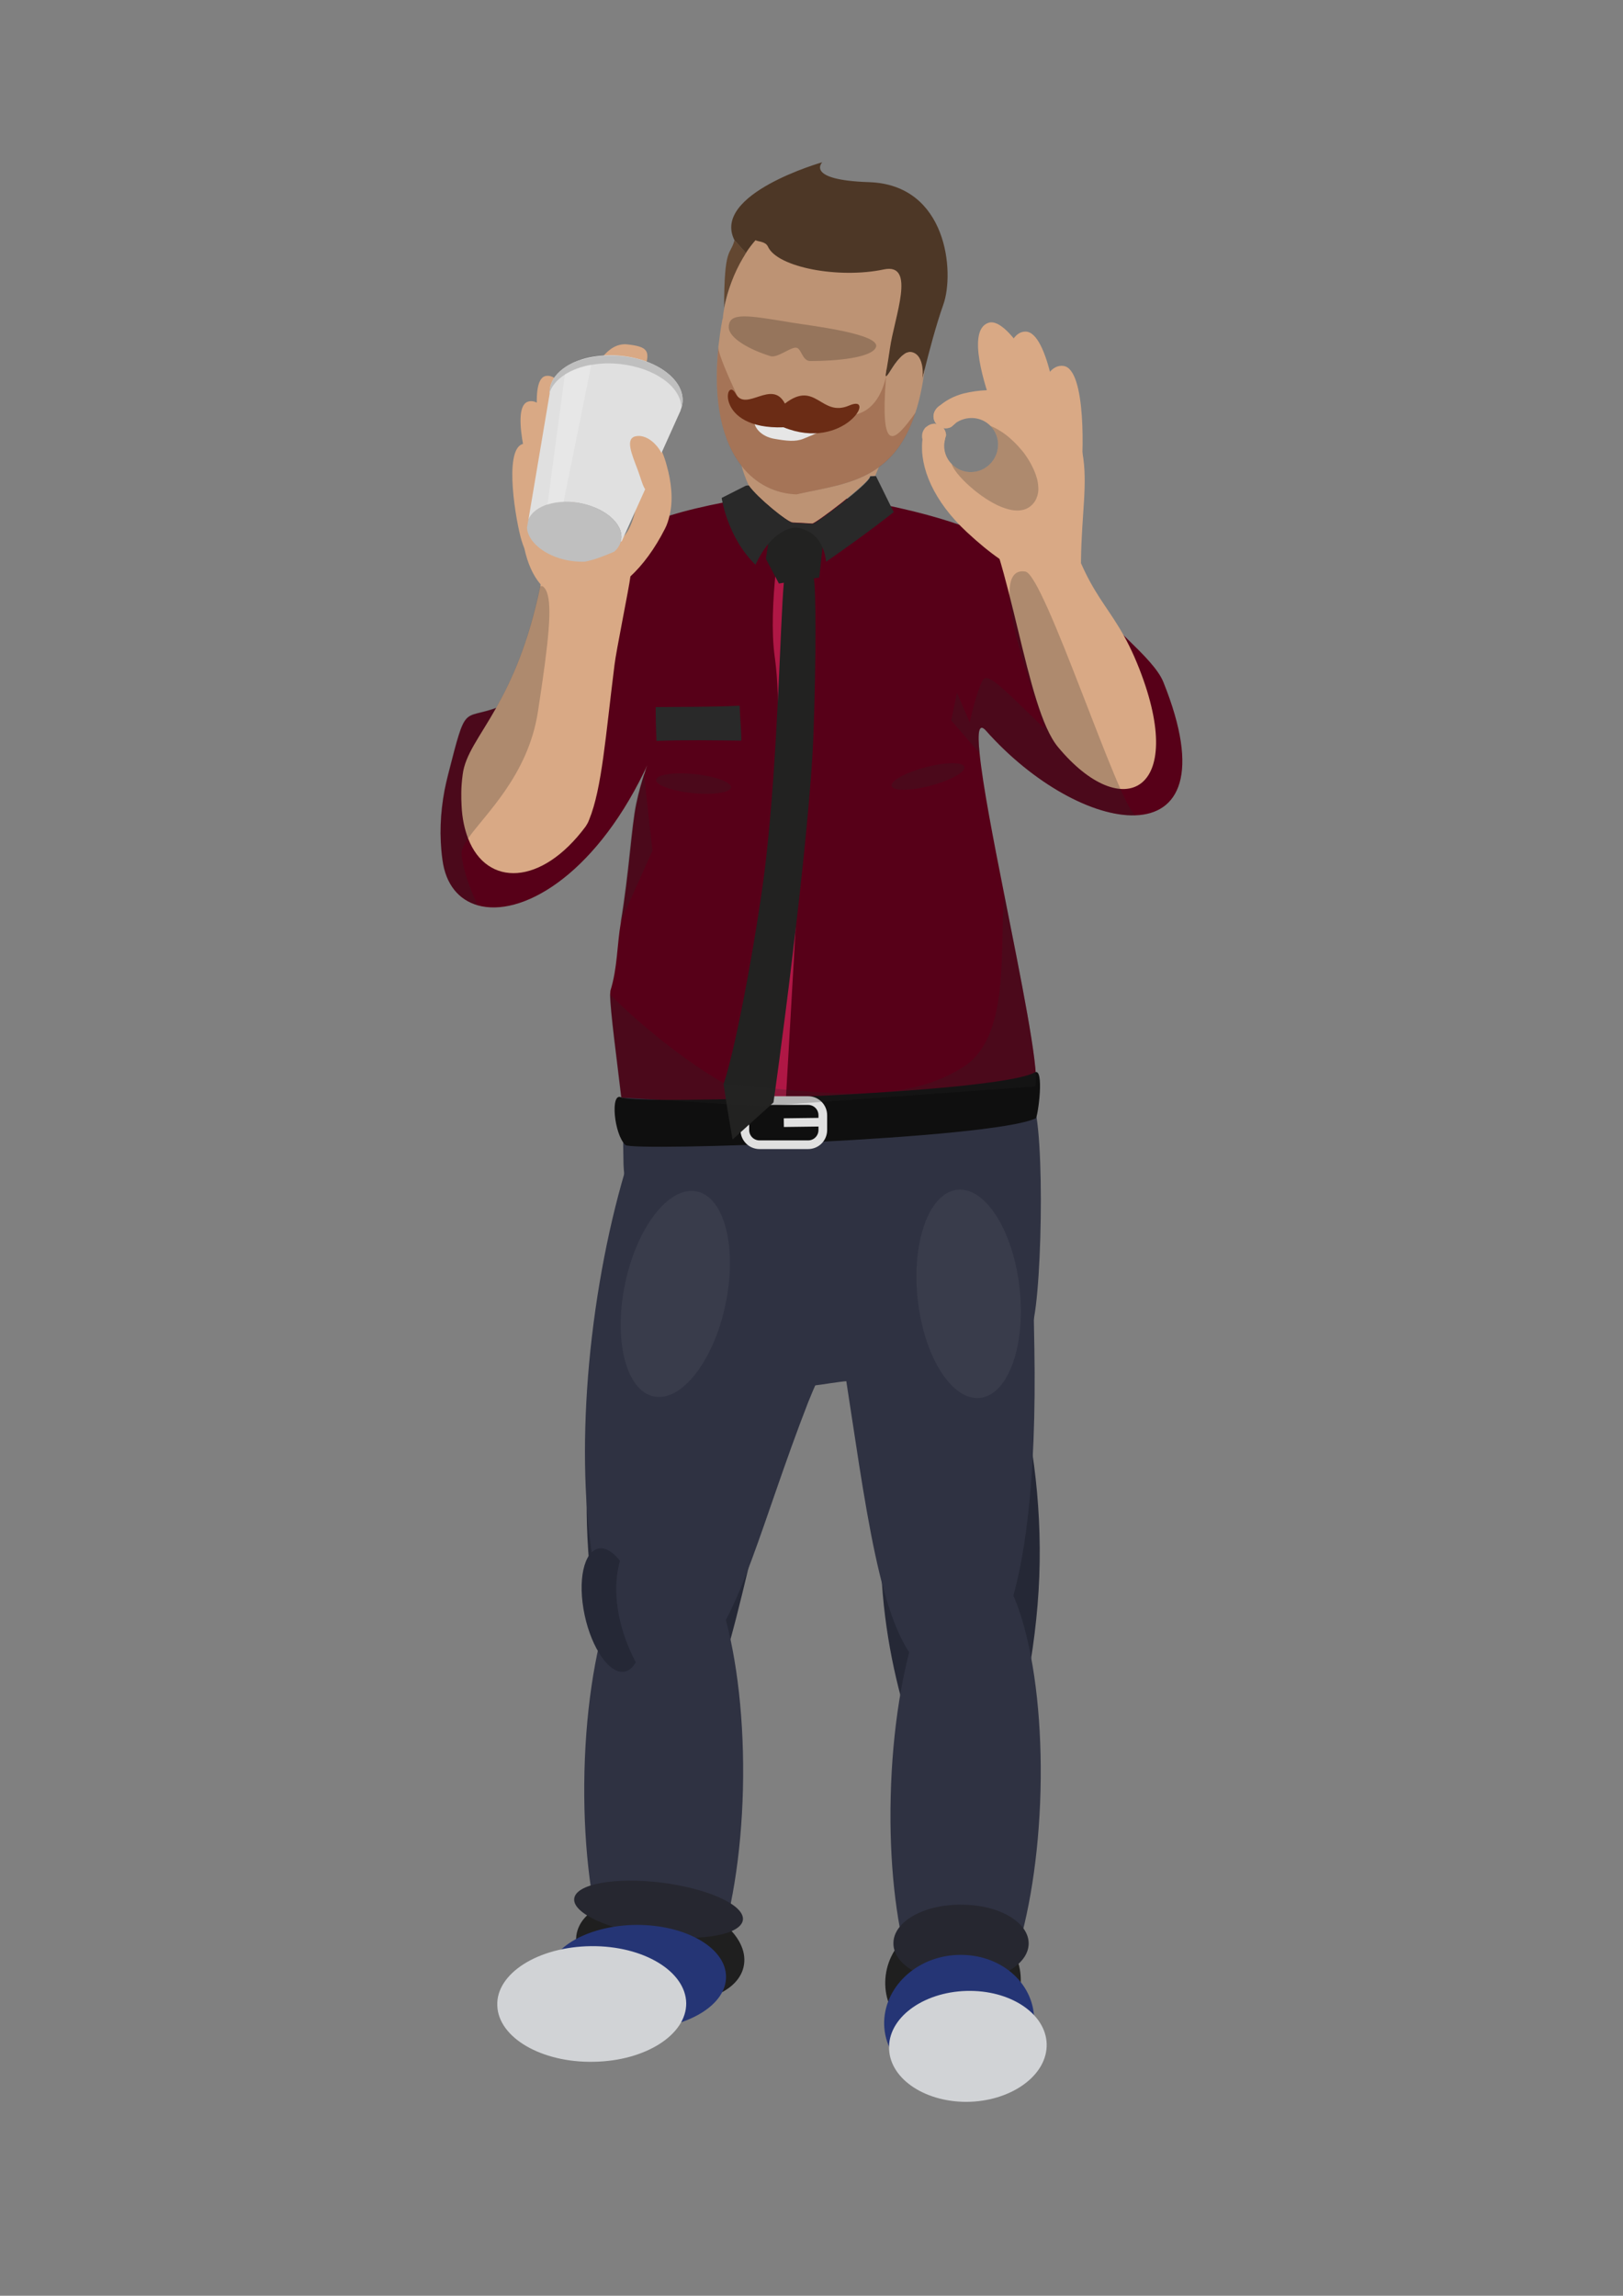 <?xml version="1.0" encoding="utf-8"?>
<!-- Generator: Adobe Illustrator 23.0.6, SVG Export Plug-In . SVG Version: 6.00 Build 0)  -->
<svg version="1.1" xmlns="http://www.w3.org/2000/svg" xmlns:xlink="http://www.w3.org/1999/xlink" x="0px" y="0px"
	 viewBox="0 0 595.3 841.9" style="enable-background:new 0 0 595.3 841.9;" xml:space="preserve">
<rect x="0" y="0" width="595.3" height="841.9" fill="#808080" stroke="none"/>
<style type="text/css">
	.st0{display:none;}
	.st1{display:inline;}
	.st2{fill:#363636;}
	.st3{fill:#424242;enable-background:new    ;}
	.st4{fill:#1F1F1F;}
	.st5{fill:#303030;}
	.st6{fill:#757575;}
	.st7{fill:#D6D6D6;}
	.st8{fill:#424242;}
	.st9{fill:#EDEDED;}
	.st10{fill:#292929;}
	.st11{fill:#2E241C;}
	.st12{fill:#4A392D;}
	.st13{fill:#BD9374;}
	.st14{fill:#E6E6E6;}
	.st15{fill:#96755C;}
	.st16{fill:#D9A985;}
	.st17{fill:none;stroke:#AF1745;stroke-width:10.835;stroke-miterlimit:10;enable-background:new    ;}
	.st18{fill:#252836;}
	.st19{fill:#2F3242;enable-background:new    ;}
	.st20{fill:#262730;}
	.st21{fill:#253575;}
	.st22{fill:#D1D3D6;}
	.st23{fill:#2F3242;}
	.st24{fill:#570018;enable-background:new    ;}
	.st25{fill:#4D3726;}
	.st26{fill:#634731;}
	.st27{opacity:0.3;fill:#6B2C15;}
	.st28{fill:#6B2C15;}
	.st29{fill:#E0E0E0;}
	.st30{fill:#BFBFBF;}
	.st31{opacity:0.24;fill:#FFFFFF;}
	.st32{fill:none;stroke:#AF1745;stroke-width:10.137;stroke-miterlimit:10;enable-background:new    ;}
	.st33{fill:#0F0F0F;}
	.st34{opacity:0.24;fill:#292929;}
	.st35{fill:none;stroke:#E0E0E0;stroke-width:3.181;stroke-miterlimit:10;}
	.st36{fill:#222221;}
	.st37{opacity:5.000000e-02;fill:#FFFFFF;}
</style>
<g id="Ebene_3" class="st0">
	<g class="st1">
		<g>
			<path class="st2" d="M901.4,588.6c3.7,46.3,23.3,77.2,33.1,100.7c7.9,19,33.1-45.1,33.1-100.7c0-55.6-14.8-100.7-33.1-100.7
				S897,533.2,901.4,588.6z"/>
			<ellipse class="st3" cx="939.6" cy="671.9" rx="32.1" ry="90.3"/>
			<ellipse class="st4" cx="939.6" cy="735.5" rx="39.2" ry="12.6"/>
			<ellipse class="st5" cx="936.9" cy="723" rx="34.4" ry="15.2"/>
			<path class="st3" d="M878.7,481.6c0.2,5.9,0.8,12.1,1.6,18.5c0.7,5,1.5,10.1,2.6,15.3c10.3,49.9,18.3,93.4,35.7,107.2
				c4.3,3.4,8.8,5.1,13.4,4.7c6.9-0.6,13.2-6,18.3-15c11.7-20.5,18-59.8,15-104.2c-1.7-24.4-5.9-46.7-11.8-65v0
				c-1.8-5.5-3.7-10.5-5.7-15.2c-8.5-11.4-25.9-20.1-47.3-23.6c-8.3,8.2-15.5,22.1-19.3,40.9v0C879.2,456,878.2,468.1,878.7,481.6z"
				/>
			<ellipse class="st6" cx="946.1" cy="757.9" rx="38.4" ry="26.5"/>
			<ellipse class="st7" cx="950.9" cy="767.8" rx="40.6" ry="22.2"/>
			<path class="st2" d="M778.8,552.6c-4.5,49.4,7.3,92.5,26.4,96.2s25.2-18.5,42.8-82.9c13.1-47.8-7.3-92.5-26.4-96.2
				S783.4,503.2,778.8,552.6z"/>
			<path class="st3" d="M789.3,616.1c3.5,5.6,7.6,9.4,12.4,10.8c6.2,1.8,12.9-0.4,19.6-6c17-14.3,26.2-49.2,44.9-90.6
				c4.1-9.1,13.5-25.3,16.1-33.2c2.2-6.6,4-12.8,5.3-18.5c3.3-14.4-4.8-23.3-5.9-33.2c-2.6-22.4-14.6-34.2-26.2-40.3
				c-20.4,3.6-37,11.4-46.1,21.4c-2.4,4.1-4.8,8.6-7.1,13.5c-7.9,16.9-14.7,38.2-19.3,62C773.8,550.9,776.9,595.8,789.3,616.1z"/>
			
				<ellipse transform="matrix(3.877627e-02 -0.999 0.999 3.877627e-02 108.14 1447.628)" class="st3" cx="806.5" cy="667.6" rx="90.3" ry="32.4"/>
			
				<ellipse transform="matrix(0.165 -0.986 0.986 0.165 -49.553 1397.877)" class="st4" cx="800.4" cy="728.2" rx="9.5" ry="40"/>
			
				<ellipse transform="matrix(0.117 -0.993 0.993 0.117 -5.13 1432.639)" class="st5" cx="802.7" cy="719.2" rx="15.7" ry="36.7"/>
			<path class="st2" d="M775.7,604c1.9,12,8.5,21.9,14.7,22.1c2.3,0.1,4.3-1.2,5.7-3.5c-3.8-6.8-6.3-13.9-7-20.9
				c-0.5-5.4,0-10.4,1.5-14.7c-2.2-2.6-4.7-4.1-7.1-4.2C777.2,582.5,773.8,592,775.7,604z"/>
			<ellipse class="st6" cx="794" cy="739.2" rx="37.1" ry="20"/>
			<ellipse class="st7" cx="775.2" cy="749.3" rx="39.1" ry="22.2"/>
			<path class="st8" d="M934.2,433.2c0-30.5,5.3-54-41.8-56.3c-1.3-0.1-2.5-0.1-3.8-0.1c-1.4,0-2.8,0-4.2,0.1
				c-47.4,2.5-89.1,47.2-89.1,77.7c0,0.3,0,0.7,0,1v0c0.2,7.4,2.6,14.5,6.9,21c10.4,15.7,44.7,23.9,70.7,28.7c7.7,1.4,9.8-1,18.2-1
				c10,0,12.6-12.3,21.5-10.4c38.4,8,49.3,22,54.9,5.8c4.3-12.4-0.2-70.9-6.9-71.6C926.2,424.4,934.2,435,934.2,433.2z"/>
		</g>
		<path class="st9" d="M971.8,440.9c-3.9,30.2-83.2,11.5-106,28.8c-6.7,5.1-8.6-18.1-8.6-18.1s-1.1,22-8.2,18.1
			c-28.1-15.4-50.6,2.1-55.9-28.5c-2.6-15.2,4-54.7,4.9-58.4c7.3-29.2,15.6-48.7,10.5-57.9c-7.9-14.1-6-38.2-10.9-26.6
			c-25.6,60.6-71,70-76.9,38.6c-13.5-71.2,69.3-152.7,119.3-149.5c158.1,10,152,171.9,118.7,166.2c-20.4-3.5,11.5,55.4,9.8,72.3
			L971.8,440.9z"/>
		<ellipse class="st9" cx="857.4" cy="249.4" rx="62.6" ry="61.3"/>
		<g>
			<path class="st10" d="M843.1,283.4c-11.1,0.5-22.1,0.9-33.2,1.9c-0.5-4.4-0.8-8.7-1-13.2c10.9-0.7,21.9-1.2,32.8-2.3
				C842.1,274.3,842.8,278.8,843.1,283.4z"/>
		</g>
		<path class="st10" d="M831.5,184l-9.3,5.4c0,0,3,15.2,14.7,25.4c6.2-15.4,14.9-15.4,14.9-15.4s10.5-0.4,12.7,12.7
			c16.3-12.7,25.4-20.9,25.4-20.9L831.5,184z"/>
		<g>
			<path class="st11" d="M815.2,100.4c-13-16.3,30.4-36.1,30.4-36.1s-5,12.4,20.6,4.4c32.4-10.1,41.9,29,39.5,42.1
				c-1.5,8.6-2.5,19.5-2.9,26.1c-0.2,3.5-0.4,5.8-0.4,5.8s0-3.1-1-6c0,0,0,0,0,0c-0.9-2.6-2.5-5-5.5-5c-6.5,0-8.9,18.4-8.9,7.6
				c0-2,0-4.7-0.1-7.6c-0.5-12.4-3.1-29.7-16.7-27c-13.7,2.7-26.2,8.5-36.2,5.7l-13.1-5.9"/>
			<path class="st12" d="M820.9,104.4c-0.9,4.2-5,12.3-5,22.7c-4.5-24-1.2-20.5-0.7-26.8L820.9,104.4z"/>
			<path class="st13" d="M859.3,194.2c-22,2.8-43.3-15.9-43.2-62.5h0.1c-0.1-1.5-0.2-3-0.2-4.6c0-10.4,2.9-20.1,7.8-28c0,0,0,0,0,0
				c0,0,0,0,0,0c1.4,0.4,3.3,1,5.6,1.7c10,2.8,27.1,6.6,40.8,4c13.6-2.6,16.2,14.6,16.7,27c0.1,2.9,0.1,5.6,0.1,7.6
				c0,10.8,2.4-7.6,8.9-7.6c3,0,4.7,2.4,5.5,5c0,0,0,0,0,0c1,2.9,1,6,1,6s0.1-2.3,0.4-5.8C905.3,181.3,881.4,185.6,859.3,194.2z"/>
			<path class="st14" d="M856.7,175.9c-3.1,1.8-6.8,2.1-12.1,2.1s-9.5-2.9-9.5-6.5c0-3.6,9-0.6,14.1-1.9
				C866.7,165.4,878.4,163.1,856.7,175.9z"/>
			<path class="st15" d="M844.2,132.3c-16.3,0.2-23,0.2-22.2,6s15.5,9.3,23.8,8.7s28.9-5.2,29.9-10.9
				C876.7,130.5,850.8,132.2,844.2,132.3z"/>
		</g>
		<g>
			<g>
				<path class="st16" d="M894.2,115.7c3.6,13.8,11.9,32.1,25.7,28.5s16.6-7.1,13-20.9S909.5,59,895.7,62.6
					C881.9,66.3,890.6,101.9,894.2,115.7z"/>
				<path class="st16" d="M899.2,119.5c-1.1,14.2,0.8,34.2,15,35.3s18-1.3,19.1-15.5s-1.2-68.4-15.4-69.4
					C903.7,68.8,900.3,105.3,899.2,119.5z"/>
				<path class="st16" d="M913,139c-3.3,13.9-4.6,33.9,9.3,37.2c13.9,3.3,18,1.6,21.3-12.3c3.3-13.9,9.6-67.7-4.3-71
					C925.3,89.6,916.2,125.1,913,139z"/>
				<path class="st16" d="M871.6,189.3c34.5,38,65.3,48.5,68,23.3c4.3-40.5,13.8-60.3-0.4-91.1c0,0-29.3-22.8-62.5-17.1
					C843.6,110.1,836.6,150.9,871.6,189.3z M866,147c-5.8-7-4.7-17.4,2.4-23.3s17.5-5,23.3,2s4.7,17.4-2.4,23.3
					C882.2,154.8,871.8,153.9,866,147z"/>
			</g>
			<path class="st16" d="M889.9,207.8c17.1,11.5,49.6-1.9,49.6-1.9s49.1,48.9,45.4,90.5c-5.4,61.8-30.2,52.9-60.5,19.6
				C909.9,299.9,889.9,207.8,889.9,207.8z"/>
		</g>
		<g>
			<g>
				<path class="st16" d="M811.8,127c-2.5,9.1-8.1,21.1-17.2,18.6c-9.1-2.5-10.9-4.8-8.5-13.9c2.5-9.1,15.9-42.3,25-39.8
					C820.3,94.4,814.3,117.9,811.8,127z"/>
				<path class="st16" d="M808.5,129.5c0.6,9.4-0.7,22.6-10.2,23.2s-11.9-1-12.5-10.4c-0.6-9.4,1.2-45.2,10.6-45.8
					C805.9,96,807.9,120.1,808.5,129.5z"/>
				<path class="st16" d="M799.3,142.2c2.1,9.2,2.8,22.4-6.4,24.5c-9.2,2.1-11.9,0.9-14-8.3c-2.1-9.2-5.9-44.8,3.3-46.9
					C791.4,109.5,797.2,133.1,799.3,142.2z"/>
				<path class="st16" d="M827.6,120.8c-21.8-4-41.4,10.9-41.4,10.9c-9.6,20.3-12.8,48.5-0.8,60.2c12,11.7,22,3.6,45-15
					C857.1,155.4,849.4,124.8,827.6,120.8z M819,150.2c-4.7-3.9-5.3-10.8-1.4-15.4c3.9-4.6,10.8-5.1,15.4-1.2s5.3,10.8,1.4,15.4
					C830.5,153.6,823.6,154.1,819,150.2z"/>
			</g>
			<path class="st16" d="M816.1,186.8c-25.8,10-30.7,5.1-30.7,5.1s-54.7,70.3-61.3,94.5c-13.7,50.1,17.7,66.4,49,32.6
				C784,307.3,816.1,186.8,816.1,186.8z"/>
		</g>
		<path class="st17" d="M851.8,199.4c0,0-3.7,31.4,0,50.1s3.4,46.5,3.4,61.3c0,14.8-1.5,81-1.6,101.9s10.3,57.7,10.3,57.7"/>
		<polygon class="st8" points="845.6,202 840.1,214.7 845.6,224.3 863.9,220.9 862.3,208.2 858.3,201.4 		"/>
		<path class="st8" d="M846.8,216.5c0,0,16.6,69.8,5.2,114.7c-5.5,21.5-14.9,79.9-20.5,88.5c2.1,11.1,4.4,21.5,4.4,21.5l15.5-15.2
			c0,0,19.9-103.2,17-146.2c-2.3-33.5-9-61.4-9-61.4"/>
	</g>
</g>
<g id="Ebene_1">
	<g>
		<path class="st18" d="M323.2,575.8c2.2,47,18.5,78,26.2,101c6.1,18.3,29.7-43.1,31.8-98.6c2.2-56.8-17.2-106.6-25.6-107.2
			C339,469.9,320.4,517.7,323.2,575.8z"/>
		<path class="st19" d="M326.7,658.8c-1.2,48,9.9,86.3,24.7,86.6c14.7,0.4,28.1-36.8,30.1-84.1c2-48.8-8.7-90.2-24.2-91.2
			C341.7,569,327.9,609.3,326.7,658.8z"/>
		<path class="st4" d="M324.7,726.7c-0.3,12.9,10.6,23.3,24.3,23.3c13.6,0,24.9-10.2,25.4-23c0.5-12.9-10.2-23.5-24-23.7
			C336.5,703.2,325,713.7,324.7,726.7z"/>
		<path class="st20" d="M327.7,712.5c-0.2,7.9,10.8,14.3,24.5,14.4c13.6,0.1,24.8-6.1,25.1-13.9c0.3-7.8-10.5-14.4-24.2-14.5
			C339.3,698.2,327.8,704.5,327.7,712.5z"/>
		<path class="st19" d="M304.7,460.8c0.1,6.5,0.5,13.3,1.2,20.4c0.5,5.4,2.5,12.3,3.4,18c8.3,53.4,13.3,97.4,28.3,111.8
			c3.7,3.6,7.6,5.4,11.5,5.1c6-0.4,11.6-5.6,16.3-14.5c10.9-20.3,14.8-60.3,14-107c-0.5-26.2-0.4-50.8-5-71.4l0,0
			c-1.4-6.2-2.9-12-4.6-17.4c-7.4-13.5-23.2-24.8-43.1-30.5c-8,8.7-15.1,24.1-18.9,45.2l0,0C305.6,432.3,304.5,445.8,304.7,460.8z"
			/>
		<path class="st21" d="M324.3,741.4c-0.3,13.5,11.8,24.4,26.9,24.4c15,0,27.6-10.8,28.1-24.2c0.5-13.5-11.3-24.6-26.6-24.7
			C337.4,716.7,324.7,727.7,324.3,741.4z"/>
		<path class="st22" d="M326.1,750.5c-0.3,11.3,12.5,20.3,28.4,20.3c15.8-0.1,28.9-9.1,29.4-20.2c0.5-11.2-12-20.4-28-20.5
			C339.7,730,326.3,739.2,326.1,750.5z"/>
		<path class="st18" d="M215.6,535.6c-2.9,52.4,9.1,96.9,26.5,100.8c17.3,3.8,22.5-18.5,37.9-84.8c11.8-50.6-7.4-100.6-25.6-105.7
			C236.1,440.9,218.6,481.6,215.6,535.6z"/>
		<path class="st19" d="M226.9,602.8c3.3,5.9,7.2,9.8,11.6,11.3c5.7,2,11.7-0.3,17.7-5.9c15.2-14.4,23.3-50.5,40.2-93.9
			c3.8-9.7,12.4-26.9,14.8-35.3c2.1-7.1,3.7-13.8,5-20.1c3.1-15.8-4.3-26.1-5.3-37.3c-2.4-25.5-13.7-39.9-24.7-47.8
			c-19.5,2.9-35.5,10.9-44.1,22c-2.3,4.6-4.5,9.7-6.6,15.2c-7.3,19-13.3,42.8-17.1,69.2C210.8,533.6,214.9,581.5,226.9,602.8z"/>
		<path class="st19" d="M272.5,656.2c-1.2,48.7-14.8,86.9-30.4,86.7c-15.7-0.2-28.2-39.4-27.8-88.7c0.4-50.8,14.3-92.4,30.8-91.5
			C261.5,563.7,273.7,606.1,272.5,656.2z"/>
		<path class="st4" d="M211.4,709.8c-1.3,10.3,11.5,21,28.5,23.8c16.8,2.8,31.6-3.1,33-13.2c1.5-10.2-11-20.9-28-23.9
			C227.9,693.5,212.8,699.4,211.4,709.8z"/>
		<path class="st20" d="M210.6,696.4c-0.4,5.4,13.2,11.5,30.3,13.6c17,2,31-0.6,31.6-6c0.5-5.4-12.7-11.4-29.8-13.6
			C225.5,688.3,211,690.9,210.6,696.4z"/>
		<path class="st18" d="M214,590c2.1,12.5,8.4,22.8,14,23.1c2.1,0.1,3.9-1.2,5.2-3.5c-3.7-7-6.1-14.4-6.9-21.8
			c-0.6-5.7-0.2-10.9,1.1-15.4c-2.1-2.7-4.4-4.4-6.7-4.6C214.9,567.5,211.9,577.4,214,590z"/>
		<path class="st21" d="M200.7,725.6c0.3,10.6,15.4,18.9,33.5,18.6c17.9-0.3,32.3-8.9,32.1-19.4c-0.1-10.5-14.8-19-33-18.9
			C215,706.1,200.4,714.9,200.7,725.6z"/>
		<path class="st22" d="M182.4,735.5c0.4,11.8,16.3,21,35.4,20.6c18.9-0.3,34-9.9,33.9-21.5c-0.2-11.7-15.7-21.1-34.9-20.9
			C197.4,713.9,181.9,723.7,182.4,735.5z"/>
		<path class="st23" d="M228.1,390.4c0,0.4,0.6,36.3,0.6,36.7l0,0c0.4,9,2.8,17.6,6.8,25.6c9.8,19.1,30.2,48.9,53.4,55.2
			c6.8,1.9,17.8-1.8,25.2-1.5c8.7,0.3,12.5-31.3,20.3-28.8c33.1,10.6,39,26.9,44.2,8.7c4-13.9,4.8-82.4-1-83.6L228.1,390.4z"/>
	</g>
	<path class="st24" d="M416.4,299c-15.2,0.5-37.4-11.5-54.8-31.1c-2.6-2.9-3.1,0.6-2.3,8.3c1.2,11.9,5,31.4,9,51.6
		c6.1,30.9,12.7,63,11.6,70.6l-98,7.1l-2.1,0.2l-35.8-2.2l-16.1-1c-1.5-13-4.1-32-4.1-37.9c0-0.6,0.1-1,0.1-1.3
		c2.6-8.3,2.4-16.8,3.8-24.9c3.1-18.3,3.9-35,5.7-43.6c0.9-4.4,2-8.1,2.9-10.9c0.2-0.6,0.4-1.1,0.5-1.6c0.2-0.6,0.4-1.2,0.6-1.7
		c-0.3,0.7-0.7,1.6-1.2,2.6c-18.8,38.5-45.3,53.3-61,48.8c-6.9-2-11.7-7.6-12.9-16.7c-1.2-8.6-0.8-17.2,0.8-25.6
		c0.4-1.9,0.8-3.8,1.3-5.7c6.7-26.2,5.1-19.9,17.7-24.4c3.7-1.3,8.6-3.5,15.2-7.8c0.5-0.3,1.1-0.8,1.7-1.5
		c4.7-4.9,13.2-18.7,21.5-31.7c4.3-6.7,8.5-13.3,12.1-18.4c3.6-5.1,6.6-8.6,8.3-9.4c1.4-0.6,3.1-1.2,5-1.8
		c11.1-3.5,28.4-6.6,35.6-7.2c30.7-2.7,71.8,10,77.6,13.7c25.2,15.8,32,9.7,38.6,20.8c7.6,12.7,25.1,24.3,29,33.8
		C440.4,284.1,432.3,298.5,416.4,299z"/>
	
		<ellipse transform="matrix(5.502716e-02 -0.999 0.999 5.502716e-02 37.967 521.329)" class="st24" cx="294.4" cy="240.6" rx="57.4" ry="58.6"/>
	<g>
		<path class="st10" d="M271.9,271.6c-10.4-0.1-20.7-0.3-31.1,0.1c-0.2-4.1-0.3-8.2-0.3-12.4c10.2-0.1,20.6,0,30.8-0.5
			C271.4,263.1,271.9,267.3,271.9,271.6z"/>
	</g>
	<g>
		<path class="st13" d="M322.3,171.4c-0.4,0.9-0.8,2-1.3,3.1l-1.9,0.1c0,0.1,0,0.2-0.1,0.3c-0.7,2.5-19.8,17.1-21.1,17.1
			c-1.2-0.1-5.1-0.3-7.2-0.4c-1.9,0-12.8-8.9-16.1-13.6c-1.2-2.7-2.1-5.2-2.6-7.2c5.3,6.7,12.3,10.1,20.1,10.4
			C302.8,178.9,313.6,177.7,322.3,171.4z"/>
		<path class="st13" d="M323.6,168.4c0,0-0.5,1.3-1.3,3c-8.7,6.3-19.6,7.5-30.2,9.9c-7.7-0.3-14.8-3.7-20.1-10.4
			c-0.2-0.8-0.3-1.6-0.4-2.2c0,0,0,0,0,0l33.2-7.5L323.6,168.4z"/>
		<path class="st25" d="M269.4,88.1c-8.6-17,32.2-28.6,32.2-28.6s-6.5,6.5,17.1,7.3c28.8,0.9,31.5,33.1,27.3,44.9
			c-2.7,7.6-5.3,17.6-6.8,23.6c-0.8,3.2-1.3,5.3-1.3,5.3s0.5-2.9,0.1-5.7c0,0,0,0,0,0c-0.3-2.5-1.3-5-4-5.4
			c-5.6-1-10.7,15.6-8.9,5.6c0.3-1.9,0.8-4.3,1.1-7c1.6-11.5,2.2-27.8-10-27.5c-12.3,0.3-24.1,3.8-32.2-0.3l-10.4-7.5L269.4,88.1z"
			/>
		<path class="st26" d="M273.6,92.7c-1.5,3.7-6.3,10.5-8,20.2c0-22.8,2.3-19.1,3.8-24.8L273.6,92.7z"/>
		<path class="st13" d="M339.2,135.2c-0.8,6.2-1.9,11.5-3.4,16c-3.2,9.9-7.9,16.1-13.5,20.1c-8.7,6.3-19.6,7.5-30.2,9.9
			c-7.7-0.3-14.8-3.7-20.1-10.4c-6.9-8.7-10.6-23.1-8.5-43.5v-0.2c0,0,0,0,0,0c0.4-3.2,0.8-6.6,1.5-10.1h0.1
			c0.1-1.4,0.3-2.8,0.6-4.2c0.1-0.8,0.3-1.6,0.5-2.3c1.5-6.6,4.1-12.6,7.5-17.8c0,0,0-0.1,0-0.1c1-1.6,2.2-3.1,3.4-4.5c0,0,0,0,0,0
			c1.2,0.6,3.7,0.4,4.6,2.4c3.5,7.6,26.1,11.8,42.5,8.3c12-2.5,3.8,17.6,2.2,29.1c-0.4,2.7-0.8,5.2-1.1,7c-0.1,0.4-0.1,0.6-0.2,0.9
			c-0.1,0.6-0.1,1-0.2,1.3c-0.1,0.8,0,1,0.3,0.8c0.1-0.1,0.3-0.4,0.6-0.7c0.2-0.3,0.5-0.7,0.8-1.2c0.4-0.6,0.8-1.3,1.3-2
			c0.2-0.3,0.3-0.5,0.5-0.7c0.7-1,1.5-1.9,2.3-2.7c0.2-0.1,0.3-0.3,0.5-0.4c0.1-0.1,0.3-0.2,0.4-0.3c0.2-0.2,0.4-0.3,0.6-0.4
			c0.2-0.1,0.3-0.2,0.5-0.2c0.5-0.2,1-0.3,1.6-0.2c2.6,0.5,3.6,3,4,5.4c0,0,0,0,0,0c0.4,2.8-0.1,5.7-0.1,5.7
			S338.4,138.4,339.2,135.2z"/>
		<path class="st15" d="M290.4,118.3c-16.3-2.7-23-3.9-23.1,1.6c-0.1,4.1,7.8,8.4,15.3,10.7c2.5,0.8,7.3-3.3,9.4-3.1
			c2,0.2,2.2,4.9,5.2,4.9c9.7,0,22.6-1.2,24.1-5.1C323.1,122.4,297,119.4,290.4,118.3z"/>
		<path class="st27" d="M335.8,151.3c-3.2,9.9-7.9,16.1-13.5,20.1c-8.7,6.3-19.6,7.5-30.2,9.9c-7.7-0.3-14.8-3.7-20.1-10.4
			c-6.9-8.7-10.6-23.1-8.5-43.5c0,2.5,3.8,11.1,7.1,18.1c1.3,2.7,2.5,5.1,3.4,6.9c0.5,1,1.4,1.6,2.7,2c3.2,1,8.3,0.4,13.6-0.5
			c7.5-1.3,15.2-3.2,17.5-2.3c1.6,0.6,3.8,0.9,6,0.4c4.3-0.9,9.1-4.6,11.2-13.9C322.7,167.4,328,162.2,335.8,151.3z"/>
		<path class="st14" d="M294.7,160.9c-3,1.2-6.2,0.8-10.8,0c-4.5-0.8-7.8-4.1-7.2-7.4c0.6-3.3,7.9,0.8,12.5,0.5
			C305.1,152.8,315.6,152.5,294.7,160.9z"/>
		<path class="st28" d="M287.9,148c11.4-8.8,13.2,5.2,23.6,0.7s-1.9,17-24.1,8c-25.5,0.9-21.4-19.2-17.6-12.4
			C273.6,151.4,283.1,138.8,287.9,148z"/>
	</g>
	<g>
		<g>
			<path class="st16" d="M364.3,150.1c2.9,8,8.8,18.5,16.8,15.7s9.6-5.1,6.7-13.1s-17.3-37.1-25.3-34.3
				C354.4,121.2,361.4,142,364.3,150.1z"/>
			<path class="st16" d="M367.5,152.1c0.1,8.5,2.2,20.4,10.8,20.3c8.5-0.1,10.7-1.7,10.6-10.2c-0.1-8.5-4.2-40.7-12.8-40.6
				S367.4,143.6,367.5,152.1z"/>
			<path class="st16" d="M376.7,163c-1.2,8.5-1,20.5,7.5,21.7c8.5,1.2,10.8,0,12.1-8.4c1.2-8.5,2.2-40.9-6.2-42.1
				C381.5,132.9,377.9,154.6,376.7,163z"/>
			<path class="st16" d="M397,165.9C397,165.9,397,165.9,397,165.9c-0.9-4.7-2.6-9.5-5.5-14.7c0,0-1.4-0.9-3.8-2.1
				c-0.5-0.2-1-0.5-1.5-0.7c-1.6-0.8-3.6-1.6-5.8-2.3c-3.6-1.3-8-2.4-12.7-2.8c-1.8-0.2-3.7-0.3-5.7-0.2c-2.8,0.1-5.7,0.5-8.6,1.2
				c-3.7,1-6.8,2.7-9.2,4.9c-0.3,0.2-0.5,0.5-0.8,0.8c-0.6,0.8-1,1.7-1,2.7c0,1.1,0.4,2.1,1.1,2.8c0,0,0.1,0.1,0.1,0.1
				c-0.3-0.1-0.7-0.2-1-0.2l-3.4,1.7c-0.4,1.2-0.7,2.5-0.8,3.8c0,0.2-0.1,0.4-0.1,0.7v0c-1,9.8,4.1,22.2,16.4,33.6
				c4.2,3.9,8.2,7.2,12.1,9.9c16.6,11.9,29.1,12.9,29.7,1.1c0-0.2,0-0.4,0-0.6C396.7,188.4,399.1,177.2,397,165.9z M363.1,170.2
				c-3.9,3.9-10.2,3.9-14,0c-2.2-2.2-3.1-5.2-2.7-8c0.1-0.8,0.3-1.7,0.6-2.5c0-1-0.4-1.9-1-2.7c0.3,0.1,0.6,0.1,0.8,0.1
				c0.8,0,1.6-0.2,2.2-0.6c0.1-0.1,0.2-0.2,0.3-0.3c0.3-0.3,0.7-0.6,1-0.9c3.9-2.9,9.5-2.7,13,0.9
				C367.1,160.1,367,166.3,363.1,170.2z"/>
			<path class="st16" d="M347,159.7c-0.3,0.8-0.5,1.6-0.6,2.5c-0.8,1.3-2.2,2.1-3.8,2.1c-1.8,0-3.4-1.1-4.1-2.7v0
				c-0.1-0.2-0.2-0.4-0.2-0.7c-0.1-0.3-0.1-0.7-0.1-1.1c0-1,0.4-2,1-2.7c0.1-0.2,0.3-0.4,0.5-0.5c0.8-0.7,1.8-1.2,2.9-1.2
				c0,0,0.1,0,0.1,0c0.3,0,0.6,0,0.8,0.1c0.1,0,0.3,0.1,0.4,0.1c0.8,0.2,1.5,0.7,2.1,1.3c0,0,0.1,0.1,0.1,0.1
				C346.6,157.7,347,158.6,347,159.7z"/>
			<path class="st16" d="M350.4,155.3c0.6-0.7,0.9-1.7,0.9-2.7c0-2.5-2-4.4-4.4-4.4c-1,0-2,0.3-2.7,0.9c-0.3,0.2-0.5,0.5-0.8,0.8
				c-0.6,0.8-1,1.7-1,2.7c0,1.1,0.4,2.1,1.1,2.8c0,0,0.1,0.1,0.1,0.1c0.5,0.6,1.3,1.1,2.1,1.3c0.1,0,0.2,0.1,0.4,0.1
				c0.3,0.1,0.6,0.1,0.8,0.1c0.8,0,1.6-0.2,2.2-0.6L350.4,155.3z"/>
		</g>
		<path class="st16" d="M356.9,180.5c-8.7-15,30.4-2.7,32.1,3.8c10.2,38.2,18.8,35.2,28.9,61c17.7,45.3-6.2,57.1-29.8,28.7
			C376,259.5,371.5,205.6,356.9,180.5z"/>
	</g>
	<g>
		<g>
			<path class="st16" d="M215.2,161.2c2.3,7,3.8,17-2.9,18.5c-6.7,1.5-8.8,0.6-11.1-6.4c-2.3-7-7.8-33.9-1.1-35.4
				C206.8,136.4,212.9,154.2,215.2,161.2z"/>
			<path class="st16" d="M210.1,168.3c2.8,6.6,5.2,16.5-1.2,19.2s-8.6,2.2-11.4-4.5c-2.8-6.6-10.5-32.9-4.1-35.6
				C199.8,144.7,207.3,161.6,210.1,168.3z"/>
			<path class="st16" d="M215.6,141.2c2.3-6.7,7.2-15.7,14.5-14.9c7.2,0.8,8.7,2.2,6.3,8.9c-2.3,6.7-14.2,31.5-21.5,30.7
				C207.7,165,213.3,147.9,215.6,141.2z"/>
			<path class="st16" d="M205.8,183.9c2,6.6,3.2,16.4-3.6,19c-6.8,2.5-8.9,1.9-10.9-4.7c-2-6.6-6.6-32.8,0.2-35.3
				C198.3,160.3,203.8,177.2,205.8,183.9z"/>
			<path class="st16" d="M244.6,170.9C244.6,170.9,244.6,170.9,244.6,170.9c-0.5-1.9-1.1-3.7-1.8-5.3c-0.1-0.2-0.2-0.5-0.3-0.7l0,0
				c-2.9-6.8-6.4-10.6-7.2-6c-0.1,0.7-0.2,1.6-0.2,2.7c0.1,6.2-0.1,11.5-0.5,16c-0.3,3.7-0.8,6.8-1.5,9.4l0,0
				c-1.1,4.7-2.6,7.9-4.4,9.8c-0.3,0.3-0.6,0.6-1,0.9c-5.8,4.6-13.9-1.5-21-9.3c0,0,0-0.1-0.1-0.1c-1.1-1.3-2.2-2.6-3.3-3.9
				c-2.7-3.4-5.2-6.8-7-9.5c0,0,0,0,0,0c-1.3-1.9-2.3-3.5-2.9-4.5c0,0,0,0,0,0c-0.5-0.8-0.8-1.2-0.8-1.2c-1.9,9.5-2.5,22-0.2,32.2
				l0,0c1.1,5,3,9.5,5.8,12.8c0.3,0.4,0.6,0.7,0.9,1c0.2,0.2,0.3,0.3,0.5,0.5c0,0,0,0,0,0c1.2,1.1,2.5,2,4,2.7
				c5.4,2.5,11.1,2.4,16.7,0.2c3.6-1.4,7.2-3.7,10.6-6.9c0,0,0.1-0.1,0.1-0.1c4.8-4.4,9.2-10.4,12.9-17.7c0.8-1.5,1.3-3.2,1.7-4.9
				C247,183.3,246.2,176.6,244.6,170.9z"/>
			<path class="st29" d="M250.3,147.9c-0.1,0.9-0.3,1.7-0.7,2.5l0.1,0l-21.7,48.2l-0.3,0c1.5-5.6-4.6-11.7-13.8-13.8
				c-2.4-0.6-4.9-0.8-7.1-0.7c-2.1,0.1-4.1,0.4-5.9,1c-3.4,1.1-6,3-7.1,5.6l7.8-46.3c0-0.6,0-1.1,0.1-1.7c0.4-3.3,2.6-6.1,6-8.3
				c2.7-1.7,6.1-3,9.9-3.6c3.2-0.5,6.8-0.7,10.4-0.3C241.4,131.9,251.4,139.7,250.3,147.9z"/>
			<g>
				<path class="st30" d="M250.3,147.9c-0.1,0.6-0.2,1.1-0.4,1.7c0-7.7-9.7-14.7-22.4-16.1c-3.7-0.4-7.3-0.3-10.5,0.3
					c-3.7,0.6-7.1,1.9-9.7,3.5c-2.8,1.8-4.8,4-5.7,6.6c0-0.4,0-0.8,0.1-1.2c0.4-3.3,2.6-6.1,6-8.3c0,0,0,0,0,0
					c0.3-0.2,0.6-0.4,1-0.6c0.4-0.2,0.8-0.4,1.3-0.7c0.3-0.2,0.7-0.3,1-0.4c0.3-0.1,0.6-0.3,1-0.4c0.1-0.1,0.2-0.1,0.4-0.1
					c0.3-0.1,0.7-0.2,1-0.3c0.1,0,0.2-0.1,0.4-0.1c0.4-0.1,0.7-0.2,1.1-0.3c0.4-0.1,0.9-0.2,1.4-0.3c0.5-0.1,0.9-0.2,1.4-0.3
					c3.2-0.5,6.8-0.7,10.4-0.3C241.4,131.9,251.4,139.7,250.3,147.9z"/>
				<path class="st30" d="M201.1,147.3C201.1,147.2,201.1,147.2,201.1,147.3l-7.4,43.4c0,0,0,0,0,0L201.1,147.3z"/>
			</g>
			<path class="st16" d="M243.8,168.7c2,5.7,0,11-3.9,11.8c-3.8,0.8-3.9-2.6-6-8.2s-4.7-11.4-0.8-12.3
				C237.1,159.1,241.8,163,243.8,168.7z"/>
			<path class="st30" d="M227.7,198.6c0,0.1-0.1,0.2-0.1,0.3c-1.8,5.7-10.9,8.5-20.3,6.4c-7.3-1.7-12.6-5.9-13.8-10.4
				c-0.1-0.5-0.2-1-0.2-1.5l0.5-2.8c2.2-5.4,11-8,20.1-5.9C223.1,186.9,229.2,193,227.7,198.6z"/>
			<path class="st31" d="M216.9,133.7l-10.2,50.4c-2.1,0.1-4.1,0.4-5.9,1l6.4-47.8C209.9,135.6,213.2,134.3,216.9,133.7z"/>
		</g>
		<path class="st16" d="M232.6,198.9c0,0,0,0.4-0.1,1.2c-0.2,1.9-0.7,6-1.3,11.4c0,0,0,0.1,0,0.1c-0.4,3.6-5.3,27.6-5.8,32.2
			c-3.3,26.2-4.6,45.3-9.3,56.8c-0.4,1.1-0.9,1.9-1.3,2.5c-16.2,21.8-36.2,22.2-43.1,4.4c-1.3-3.4-2.2-7.4-2.4-12.1
			c-0.1-1.5-0.1-3-0.1-4.6c0-2.1,0.2-4.4,0.5-6.7c0.9-7.4,6.2-13.7,12.4-24.7c5.5-9.8,11.7-23.2,16.1-44.5c0.1-0.3,0.1-0.6,0.2-0.9
			c0.2-0.7,0.3-1.5,0.4-2.2c1.1-6.1,9-5.7,9.1-5.7c0,0,1.5,1,6.6-0.1c0.2,0,0.4-0.1,0.5-0.1c0,0,0,0,0,0c1.3-0.3,2.8-0.7,4.5-1.3
			c1.7-0.6,3.5-1.3,5.6-2.2c0.4-0.2,0.9-0.4,1.3-0.6l0,0C228.4,201,230.4,200,232.6,198.9z"/>
	</g>
	<path class="st32" d="M291.8,193.5c0,0-5.1,29.1-2.6,46.8s0.8,43.6,0,57.4c-0.8,13.8-5.1,88.7-6.2,108.3"/>
	<path class="st33" d="M227.8,402.4c-4-1.9-2.6,13.6,1.6,17.5c2.6,2.4,134.5-2.1,150.5-9.8c0.8-0.4,3.3-18.9-0.4-16.8
		C365.5,401,234.1,405.4,227.8,402.4z"/>
	<path class="st34" d="M236.2,283.8l3.1,28.2l-11.8,26.3c3.1-18.3,3.9-35,5.7-43.6C234.2,290.3,235.3,286.6,236.2,283.8z"/>
	<path class="st34" d="M416.4,299c-15.2,0.5-37.4-11.5-54.8-31.1c-2.6-2.9-3.1,0.6-2.3,8.3l-10.4-12l2.1-10.1l4.7,10.8
		c0,0,2.1-10.1,4.6-15.2c1.7-3.4,6.3,1.4,22.4,17.1c2.9,2.8-23.8-60-6.6-57.2c7,1.2,34.6,86.8,40.3,89.2L416.4,299z"/>
	<path class="st34" d="M169.3,313c0.3,6.5,4.5,16,5.8,18.9c-6.9-2-11.7-7.6-12.9-16.7c-1.1-8.6-0.8-17.2,0.8-25.6
		c0.4-1.9,0.8-3.8,1.3-5.7c6.7-26.2,5.1-19.9,17.7-24.4c5.5-9.8,11.7-23.2,16.1-44.5c0.5-0.1,0.9-0.1,1.1,0.1
		c0.2,0.2,0.3,0.3,0.5,0.5c0,0,0,0,0,0c2.8,3.4,2.2,13.9-0.8,34.7c-0.5,3.3-1,6.9-1.6,10.7c-3.6,23.5-19.7,37.9-25.7,46.6
		C170.2,309.7,169.3,311.5,169.3,313z"/>
	<path class="st34" d="M380.1,182.9c-0.5,1.1-1.2,2-2.2,2.8c-5.5,4.3-15.3-1.3-21.9-7.1c-3.8-3.3-6.5-6.7-6.9-8.4
		c3.8,3.9,10.1,3.9,14,0c3.9-3.9,4-10.1,0.2-14c1.6,0.6,3.1,1.5,4.6,2.5c0.2,0.2,0.5,0.3,0.7,0.5c2.3,1.7,4.5,3.9,6.4,6.2
		c0.4,0.5,0.8,1,1.2,1.6c1.2,1.7,2.2,3.5,3,5.3c0.9,2,1.5,4.1,1.6,5.9C381,180,380.7,181.5,380.1,182.9z"/>
	<path class="st35" d="M296.4,419.8h-17.8c-3,0-5.4-2.4-5.4-5.4V409c0-3,2.4-5.4,5.4-5.4h17.8c3,0,5.4,2.4,5.4,5.4v5.4
		C301.8,417.4,299.4,419.8,296.4,419.8z"/>
	<line class="st35" x1="287.5" y1="411.7" x2="303.1" y2="411.5"/>
	<path class="st36" d="M298.4,268.3c1-28.4,0.9-51.9,0.1-56.2l2-0.3l1.3-12.2l-3.4-6.5l-15.7,0.5l-1.8,11.3l4.8,9.1l1.8-0.3
		c-1.4,15.9-2.1,63.1-6.7,102.8c-2.4,20.6-10.2,65.5-15.4,81.1c1.5,10.4,3.3,20.3,3.3,20.3l15-13.6
		C283.8,404.2,297.1,308.2,298.4,268.3z"/>
	
		<ellipse transform="matrix(0.206 -0.979 0.979 0.206 -267.823 619.069)" class="st37" cx="247.5" cy="474.5" rx="38.4" ry="18.8"/>
	<ellipse transform="matrix(0.994 -0.109 0.109 0.994 -49.598 41.55)" class="st37" cx="355.3" cy="474.5" rx="18.8" ry="38.4"/>
	<path class="st34" d="M379.8,398.4l-98,7.1l-2.1,0.2l-35.8-2.2l-16.1-1c-1.5-13-4.1-32-4.1-37.9c10.1,10.5,29.3,25.9,42.5,33
		c4.7,0.4,10,0.8,15.8,1.4c31.5,3.2,52.9,3.7,71-7.5c17.6-10.9,13.6-42.4,15.3-63.7C374.4,358.6,381,390.8,379.8,398.4z"/>
	
		<ellipse transform="matrix(0.967 -0.254 0.254 0.967 -61.154 95.723)" class="st34" cx="340.4" cy="284.9" rx="13.8" ry="3.5"/>
	
		<ellipse transform="matrix(0.101 -0.995 0.995 0.101 -57.164 511.377)" class="st34" cx="254.3" cy="287.3" rx="3.5" ry="13.8"/>
	<path class="st10" d="M327.8,187.8c0,0-8.9,7.2-24.8,18.2c-0.7-6.3-3.6-9.5-6.3-11c-2.6-1.5-4.9-1.5-4.9-1.5s-2.5-0.1-5.9,2.2
		c-2.7,1.8-5.9,5.2-8.8,11.4c-10.4-10.1-12.4-24.5-12.4-24.5l8.9-4.5l1-0.1c0,0,0,0,0.1,0.1c3.3,4.6,14.3,13.5,16.1,13.6
		c2.1,0.1,6,0.3,7.2,0.4c1.3,0,20.4-14.5,21.1-17.1c0-0.1,0.1-0.2,0.1-0.3l1.9-0.1h0.2L327.8,187.8z"/>
</g>
</svg>
